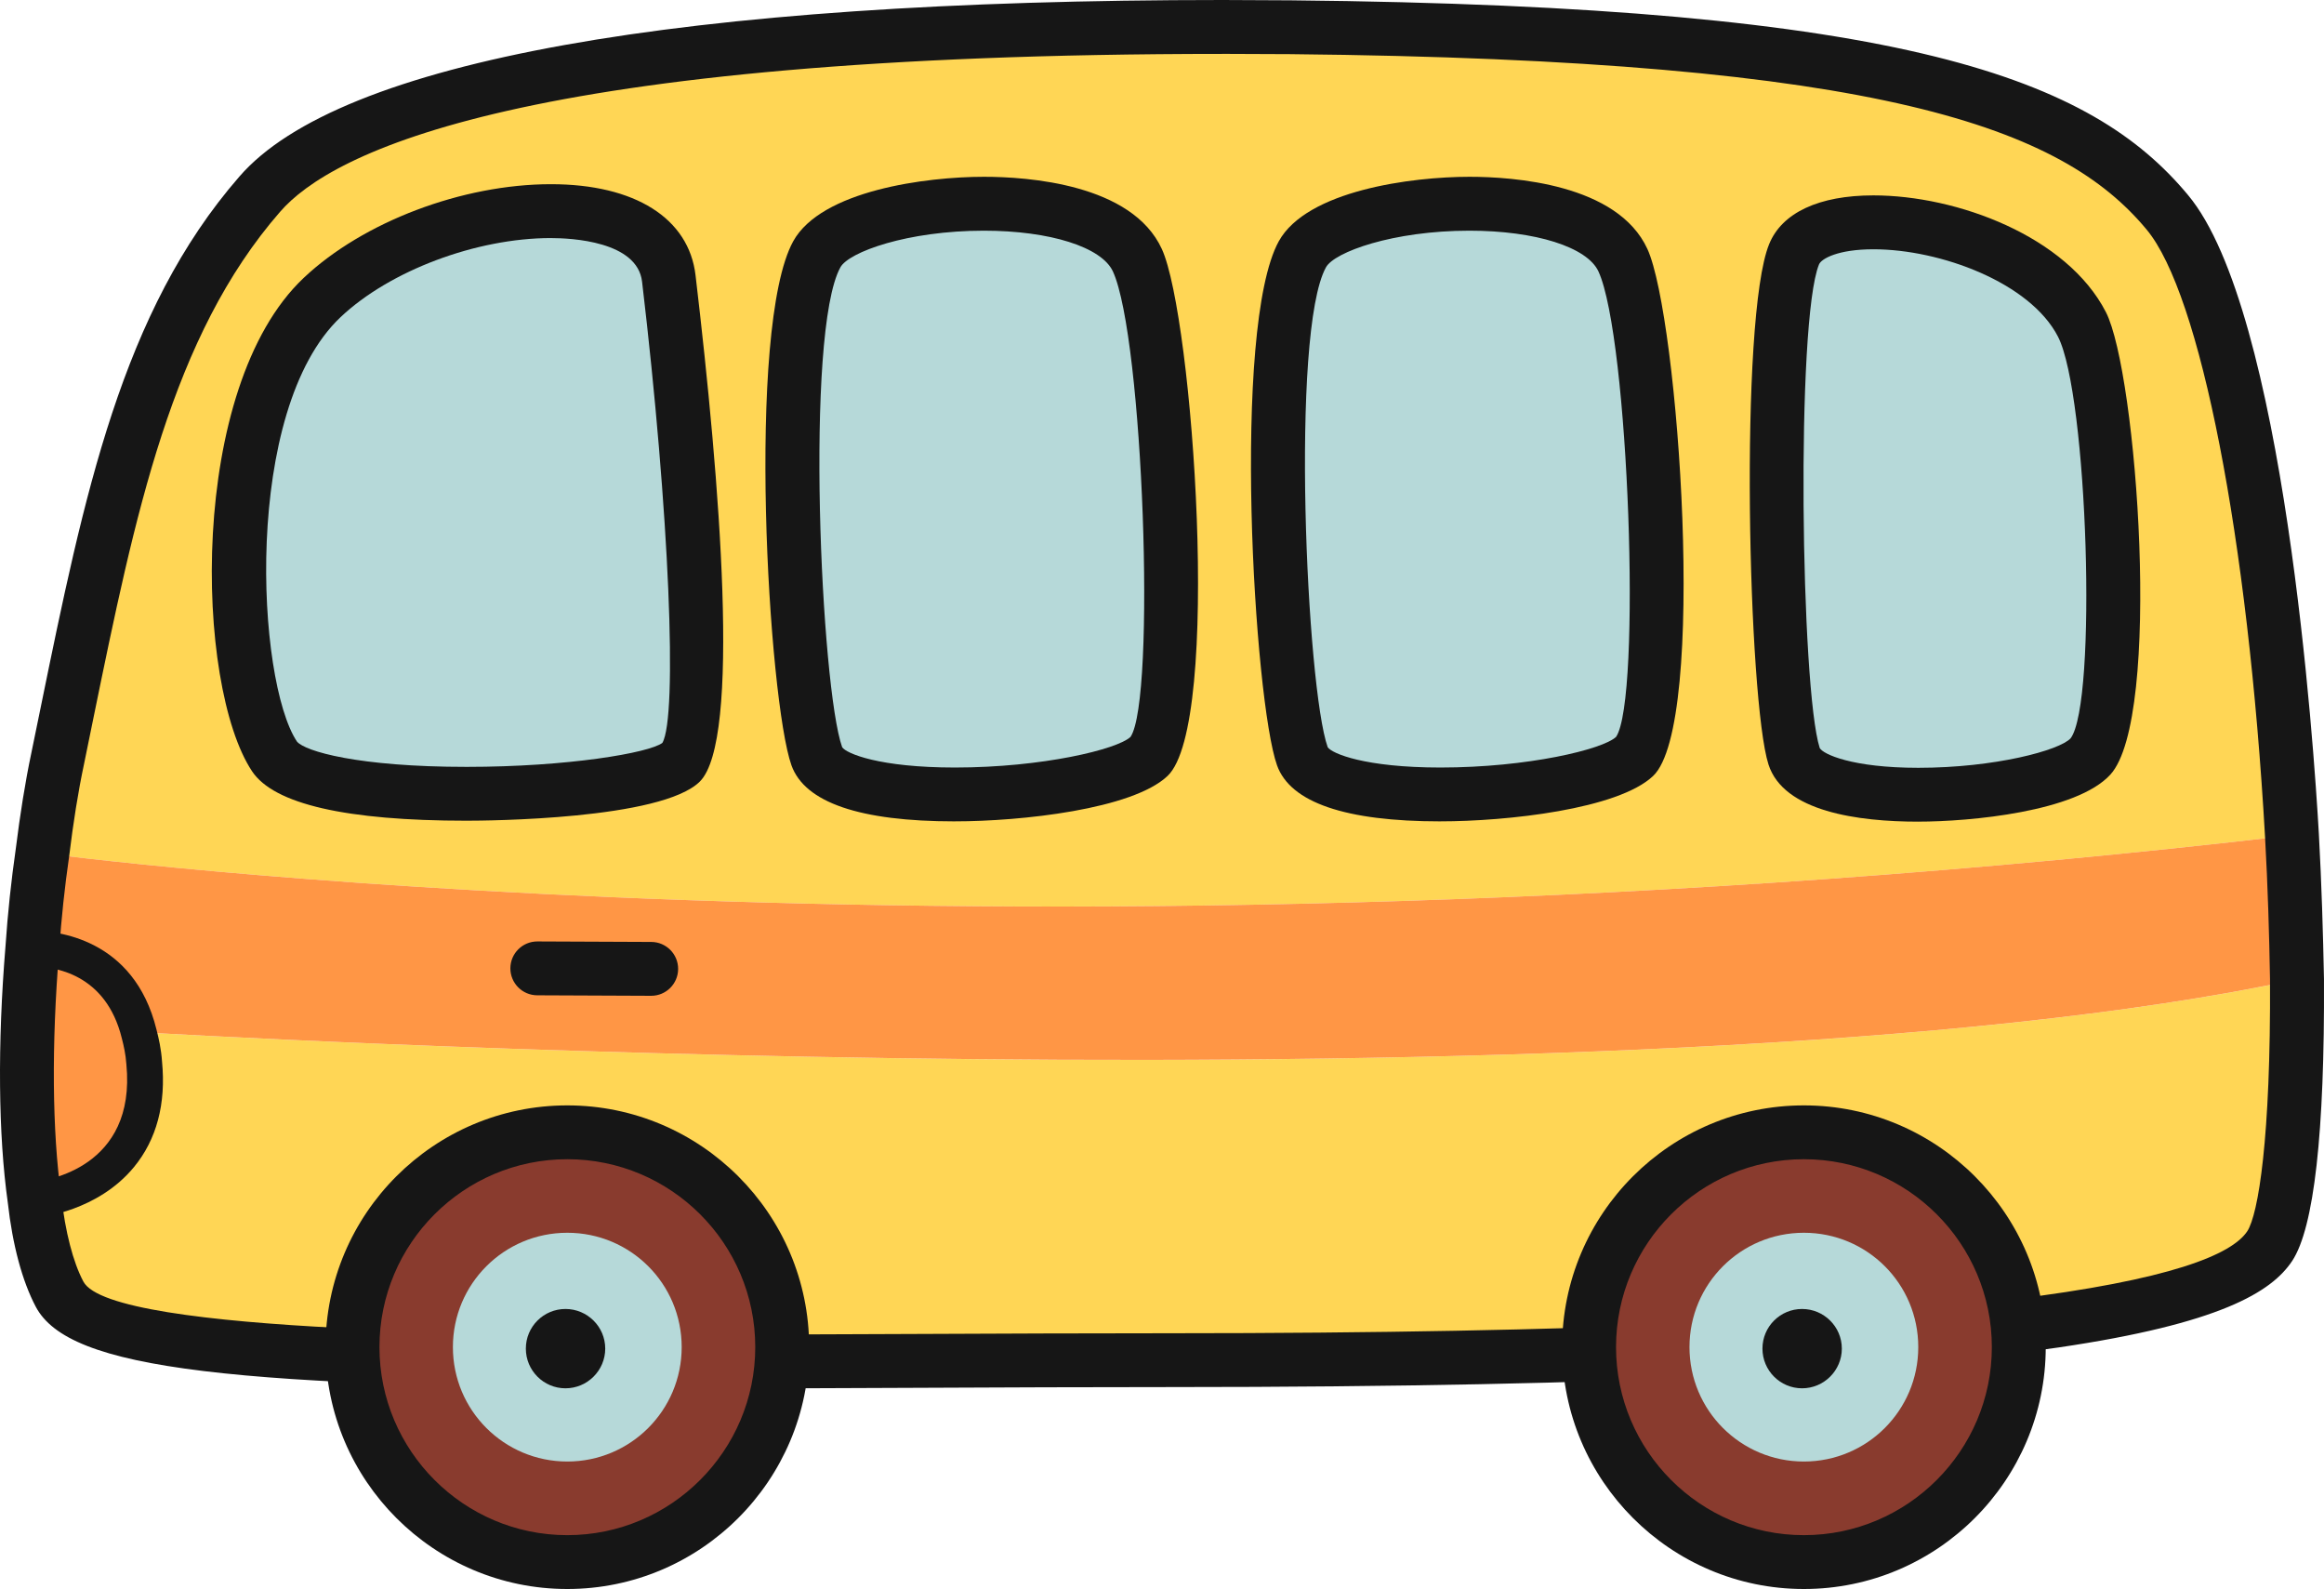 <svg xmlns="http://www.w3.org/2000/svg" width="1080" height="738.29" viewBox="0 0 1080 738.29"><g id="a"/><g id="b"><g id="c"><g id="d"><g><g><path d="M1065.11 388.09C471.77 457.38 20.02 396.42 20.02 396.42h-.33c2.02-16.33 4.36-30.97 7.03-43.62 21.99-106.29 37.61-197.9 93.96-262.54C159.26 45.61 296.55 9.99 599.7 12.66c269.18 2.63 363.13 32.63 407.44 85.92 31.3 37.32 51.27 171.91 57.98 289.51z" fill="#ffd655"/><path d="M17.02 557.32s55.63-5.33 49.97-63.63c-.32-5.01-1.3-9.34-2.34-13.34l2.34-.65s693.93 41.32 1000.46-24.66c.32 61.98-3.71 110.29-12.69 123.95-27.65 41.64-244.19 52.96-510.71 52.96s-496.06 7.65-516.37-30.65c-5.66-10.67-9.63-25.99-11.65-43.98h.98z" fill="#ffd655"/><path d="M16.05 557.32c-4.68-33.31-4.36-76.29-1.04-116.6 10.02.0 40.67 2.99 49.64 39.63 1.04 4 2.02 8.33 2.34 13.34 5.66 58.3-49.97 63.63-49.97 63.63h-.98z" fill="#ff9645"/><path d="M64.65 480.35c-8.98-36.63-39.62-39.63-49.64-39.63 1.04-15.32 2.67-30.32 4.68-44.31h.33s451.75 60.97 1045.09-8.33c1.3 23.33 1.95 45.97 2.34 66.95-306.53 65.98-1000.46 24.66-1000.46 24.66l-2.34.65z" fill="#ff9645"/></g><g><path d="M328.92 645.08c-223.89.0-296.86-8.85-312.29-37.92-6.28-11.87-10.8-28.63-13.01-48.44-4.42-31.31-4.81-73.72-1.07-119.02 1.04-15.47 2.7-30.79 4.75-45.07 2.05-16.46 4.46-31.46 7.19-44.42l4.39-21.39c20.2-98.75 37.67-184.06 92.36-246.78C157.63 28.39 315.65.0 568.2.0l31.59.15c286.94 2.8 372.28 36.68 416.98 90.43 44.86 53.48 58.56 256.62 60.84 296.8 1.3 23.51 1.95 46.31 2.38 67.44.36 71.55-4.59 115.59-14.77 131.04-19.26 29.02-96.2 58.61-521.15 58.61-39.36.0-77.88.16-115.07.33-34.68.16-68.19.29-100.07.29zM568.2 25.04c-325.95.0-414.37 45.99-438.06 73.39-50.39 57.81-67.24 140.1-86.77 235.41l-4.39 21.49c-2.64 12.4-4.91 26.68-6.86 42.62-2.02 13.96-3.61 28.63-4.62 43.63-3.61 43.71-3.26 84.13.94 114.01 1.89 16.83 5.53 30.87 10.31 39.87 13.05 24.61 207.24 24.61 290.16 24.61 31.85.0 65.33-.15 99.97-.29 37.18-.16 75.77-.32 115.17-.32 387.5.0 485.92-25.77 500.29-47.39 5.11-7.78 10.96-43.12 10.57-116.96-.36-20.68-1.01-43.16-2.31-66.32-7.91-138.93-30.06-252.34-55.08-282.18-39.04-46.95-121.64-78.75-397.97-81.45l-31.36-.13z" fill="#161616"/><path d="M17.81 565.6l-1.6-16.54c4.85-.51 47.21-6.28 42.52-54.57-.33-4.68-1.2-8.51-2.11-12.04-7.39-30.18-31.56-33.41-41.61-33.41h-3.32v-16.62h3.32c10.9.0 47.27 3.32 57.71 45.95 1.04 4 2.18 8.99 2.57 14.78 1.92 19.69-2.48 36.29-13.04 49.11-16.85 20.48-43.31 23.23-44.44 23.34z" fill="#161616"/></g></g><g><g><path d="M163.82 625.9c0 55.11 44.7 99.88 99.81 99.88s99.88-44.77 99.88-99.88-44.76-99.81-99.88-99.81-99.81 44.7-99.81 99.81z" fill="#893b2e"/><path d="M263.63 738.29c-61.94.0-112.34-50.41-112.34-112.38s50.39-112.32 112.34-112.32 112.4 50.38 112.4 112.32-50.43 112.38-112.4 112.38zm0-199.69c-48.15.0-87.29 39.17-87.29 87.3s39.14 87.37 87.29 87.37 87.35-39.2 87.35-87.37-39.17-87.3-87.35-87.3z" fill="#161616"/></g><path d="M210.47 625.9c0 29.41 23.81 53.16 53.16 53.16s53.16-23.75 53.16-53.16-23.75-53.13-53.16-53.13-53.16 23.78-53.16 53.13z" fill="#b6d9d9"/><path d="M281.26 626.59c0 10.18-8.33 18.45-18.48 18.45s-18.41-8.26-18.41-18.45 8.26-18.41 18.41-18.41 18.48 8.23 18.48 18.41z" fill="#161616"/></g><g><g><path d="M738.48 625.9c0 55.11 44.7 99.88 99.81 99.88s99.88-44.77 99.88-99.88-44.76-99.81-99.88-99.81-99.81 44.7-99.81 99.81z" fill="#893b2e"/><path d="M838.29 738.29c-61.94.0-112.34-50.41-112.34-112.38s50.39-112.32 112.34-112.32 112.4 50.38 112.4 112.32-50.43 112.38-112.4 112.38zm0-199.69c-48.15.0-87.29 39.17-87.29 87.3s39.14 87.37 87.29 87.37 87.35-39.2 87.35-87.37-39.17-87.3-87.35-87.3z" fill="#161616"/></g><path d="M785.13 625.9c0 29.41 23.81 53.16 53.16 53.16s53.16-23.75 53.16-53.16-23.75-53.13-53.16-53.13-53.16 23.78-53.16 53.13z" fill="#b6d9d9"/><path d="M855.93 626.59c0 10.18-8.33 18.45-18.48 18.45s-18.41-8.26-18.41-18.45 8.26-18.41 18.41-18.41 18.48 8.23 18.48 18.41z" fill="#161616"/></g><g><path d="M127.57 351.46c-22.19-33.31-27.85-166.05 22.12-213.22 49.97-47.21 155.57-56.05 161.1-8.85 5.6 47.21 22.25 208.21 5.6 224.87-16.66 16.66-171.58 23.03-188.82-2.8z" fill="#b6d9d9"/><path d="M216.85 381.32c-55.99.0-89.53-7.71-99.68-22.92-26.58-39.88-30.06-178.28 23.94-229.26 27.59-26.06 73.75-43.56 114.94-43.56 38.98.0 64.09 15.83 67.18 42.34 11.45 96.74 21.11 216.07 2.02 235.18-17.73 17.72-99.2 18.22-108.4 18.22zm39.2-270.71c-34.68.0-74.86 15.1-97.76 36.72-45.74 43.2-39.04 169.06-20.3 197.2 3.64 4.51 28.34 11.78 78.86 11.78 47.14.0 84.75-6.49 90.96-11.14 7.13-12.19 3.32-106.71-9.43-214.3-2.21-18.8-32.95-20.25-42.33-20.25z" fill="#161616"/></g><g><path d="M379.57 118.16c15.23-27.59 131.24-35.89 149 2.77 14.64 31.88 23.95 213.03 5.4 230.53-20.1 19.07-144.45 27.69-154.4-.1-9.89-27.78-19.85-197.12.0-233.2z" fill="#b6d9d9"/><path d="M443.73 381.63c-44.18.0-69.75-8.77-75.93-26.06-10.64-29.88-21.21-203.36.81-243.45 13.08-23.67 61.85-29.98 88.62-29.98 20.23.0 68.81 3.27 82.7 33.56 14.44 31.44 27.98 220.93 2.64 244.84-16.3 15.47-68.03 21.08-98.84 21.08zm13.5-274.45c-35.49.0-62.79 9.91-66.69 17.03-16.62 30.23-9.01 195.35.82 222.95 1.89 2.94 17.31 9.45 52.38 9.45 40.67.0 75.51-8.44 81.63-14.23 11.91-17.49 5.92-185.59-8.17-216.23-5.2-11.35-29.31-18.97-59.96-18.97z" fill="#161616"/></g><g><path d="M605.23 118.16c15.22-27.59 131.24-35.89 149 2.77 14.64 31.88 23.95 213.03 5.4 230.53-20.1 19.07-144.45 27.69-154.4-.1-9.89-27.78-19.85-197.12.0-233.2z" fill="#b6d9d9"/><path d="M669.38 381.63c-44.18.0-69.75-8.77-75.93-26.06-10.64-29.88-21.21-203.36.81-243.45 13.08-23.67 61.84-29.98 88.62-29.98 20.24.0 68.81 3.27 82.7 33.56 14.44 31.44 27.98 220.93 2.64 244.84-16.3 15.47-68.03 21.08-98.84 21.08zm13.5-274.45c-35.49.0-62.79 9.91-66.69 17.03-16.62 30.23-9.01 195.35.81 222.95 1.89 2.94 17.31 9.45 52.38 9.45 40.67.0 75.51-8.44 81.63-14.23 11.91-17.49 5.92-185.59-8.17-216.23-5.2-11.35-29.31-18.97-59.96-18.97z" fill="#161616"/></g><g><path d="M833.74 118.16c11.71-28.86 109.64-14.44 133.78 32.56 14.96 29.15 21.73 181.31 3.97 200.73-17.7 19.46-128.89 27.69-137.74-.1-8.91-27.78-12.49-202.72.0-233.2z" fill="#b6d9d9"/><path d="M891.45 381.76c-27.88.0-62.63-4.62-69.62-26.61-9.4-29.22-13.7-207.55.33-241.74 5.92-14.57 23.13-22.63 48.44-22.63 38.88.0 89.95 19.02 108.04 54.23 14.47 28.16 26.25 188.43 2.08 214.88-15.75 17.29-65.26 21.86-89.27 21.86zM870.6 115.82c-16.33.0-24.17 4.33-25.28 7.04-10.77 26.33-8.46 197.23.33 224.67 1.46 2.85 15.03 9.21 45.81 9.21 35.59.0 65.68-8.12 70.79-13.71 12.43-16.53 8-159.59-5.86-186.59-12.88-25.08-54.56-40.62-85.79-40.62z" fill="#161616"/></g><g><path d="M249.7 449.93 302.6 450.16z" fill="#b6d9d9"/><path d="M302.6 462.67h-.03l-52.93-.23c-6.9-.03-12.49-5.65-12.46-12.56.03-6.9 5.63-12.46 12.53-12.46h.07l52.9.23c6.9.03 12.49 5.65 12.46 12.56-.03 6.9-5.63 12.46-12.53 12.46z" fill="#161616"/></g></g></g></g></svg>